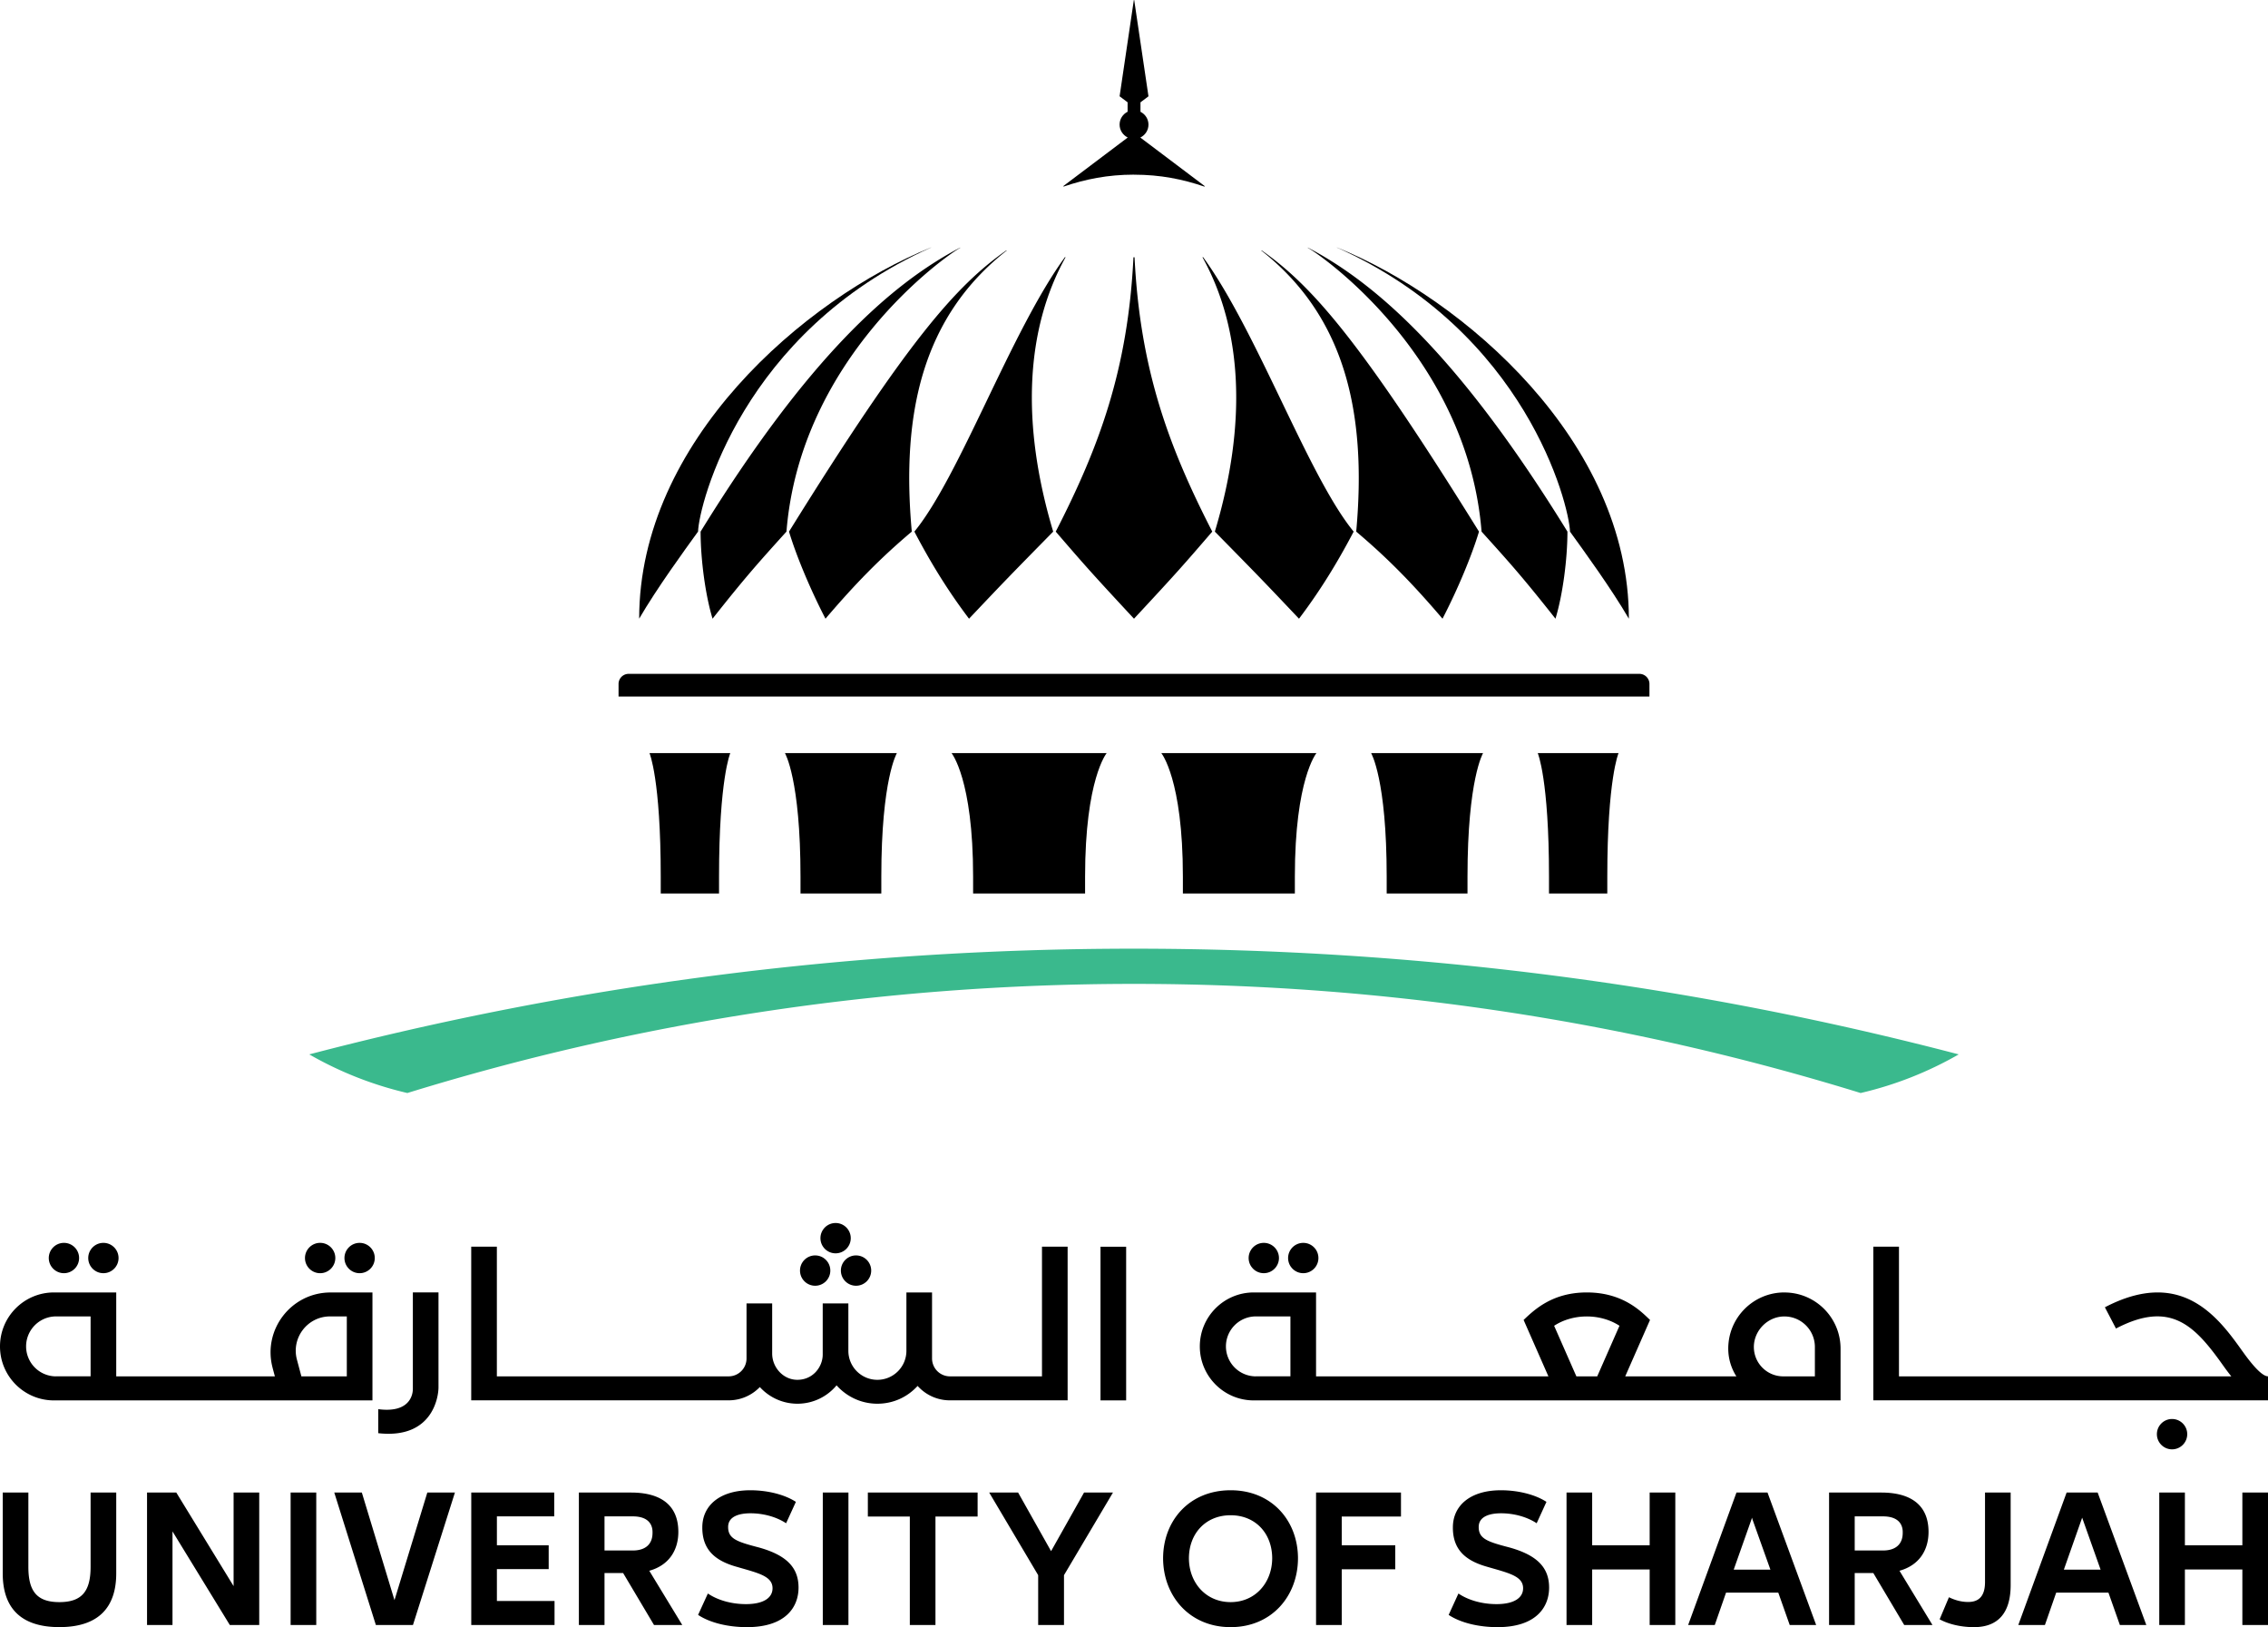 <svg id="Layer_2" data-name="Layer 2" xmlns="http://www.w3.org/2000/svg" viewBox="0 0 623.62 447.29">
    <defs>
        <style>
            .cls-1{fill:currentColor;stroke-width:0}
        </style>
    </defs>
    <g id="Brandmark">
        <path d="M311.81 260.79c-78.36 0-154.36 10.11-226.77 29.06a99.277 99.277 0 0 0 26.97 10.62c63.15-19.49 130.25-30 199.8-30s136.66 10.5 199.8 30c9.6-2.23 18.66-5.85 26.97-10.62-72.41-18.95-148.41-29.06-226.77-29.06Z" style="fill:#3ab98d;stroke-width:0"/>
        <path class="cls-1" d="M24.91 430.72c0 6.6-2.29 9.7-8.58 9.7s-8.53-3.1-8.53-9.7v-20.43H.75v22.23c0 9.16 4.62 14.77 15.58 14.77s15.63-5.61 15.63-14.77v-22.23h-7.05v20.43ZM64.23 436.02l-15.76-25.73h-8.04v36.42h7v-25.73l15.76 25.73h8.09v-36.42h-7.05v25.73zM79.91 410.3h7.05v36.41h-7.05zM108.47 439.88l-8.98-29.59h-7.58l11.44 36.42h10.2l11.54-36.42h-7.59l-9.03 29.59zM136.63 431.35h14.24v-6.55h-14.24v-7.95h15.76v-6.56h-22.81v36.42h22.9v-6.6h-15.85v-8.76zM186.52 421.12c0-7.73-5.31-10.82-12.98-10.82h-14.37v36.41h7.05v-14.28h5.12l8.49 14.28h7.77l-9.07-14.91c5.34-1.48 7.99-5.57 7.99-10.69Zm-12.53 5.11h-7.77v-9.38h7.77c5.68 0 5.43 3.93 5.43 4.53 0 3.19-2.02 4.85-5.43 4.85ZM208.61 425.38c-6.05-1.57-8.4-2.4-8.4-5.61 0-2.98 3.17-3.77 6.15-3.77 3.55 0 7.14.99 9.79 2.74l2.69-5.88c-3.1-2.02-7.81-3.19-12.53-3.19-8.26 0-13.16 4.08-13.2 10.15-.05 6.3 3.63 9.27 9.52 10.91 5.83 1.7 9.79 2.52 9.79 5.88 0 2.65-2.51 4.36-7.32 4.36-3.95 0-7.77-1.08-10.46-2.92l-2.69 5.88c3.23 2.16 8.22 3.37 13.43 3.37 10.6 0 14.19-5.48 14.19-10.87s-3.14-8.89-10.96-11.05ZM226.24 410.3h7.05v36.41h-7.05zM238.63 416.9h11.54v29.81h7.05V416.9h11.59v-6.61h-30.18v6.61zM298.08 410.29l-9.07 16.12-9.07-16.12h-7.95l13.47 22.72v13.7h7.1v-13.7l13.47-22.72h-7.95zM338.38 409.67c-11.36 0-18.57 8.36-18.57 18.74.05 10.33 7.25 18.89 18.57 18.89s18.48-8.56 18.52-18.89c0-10.37-7.21-18.74-18.52-18.74Zm0 30.75c-6.78 0-11.43-5.29-11.47-12.02 0-6.83 4.6-11.86 11.47-11.86s11.43 5.04 11.43 11.86c-.05 6.74-4.69 12.02-11.43 12.02ZM385.22 416.9v-6.61h-23.35v36.42h7.06V431.4h14.72v-6.6h-14.72v-7.9h16.29zM414.99 425.38c-6.05-1.57-8.4-2.4-8.4-5.61 0-2.98 3.17-3.77 6.15-3.77 3.55 0 7.14.99 9.79 2.74l2.69-5.88c-3.1-2.02-7.81-3.19-12.53-3.19-8.26 0-13.16 4.08-13.2 10.15-.05 6.3 3.63 9.27 9.52 10.91 5.83 1.7 9.79 2.52 9.79 5.88 0 2.65-2.51 4.36-7.32 4.36-3.95 0-7.77-1.08-10.46-2.92l-2.69 5.88c3.23 2.16 8.22 3.37 13.43 3.37 10.6 0 14.19-5.48 14.19-10.87s-3.14-8.89-10.96-11.05ZM453.6 424.8h-15.81v-14.51h-7.05v36.42h7.05v-15.27h15.81v15.27h7.05v-36.42h-7.05v14.51zM477.47 410.29l-13.29 36.42h7.32l3.1-8.89h14.37l3.14 8.89h7.27L486 410.29h-8.53Zm-.76 21.2 4.89-13.83.13-.45.13.45 4.94 13.83h-10.1ZM545.81 434.9c0 4-1.8 5.48-4.62 5.48-1.89 0-3.64-.49-5.3-1.3l-2.56 6.06c1.98 1.12 5.39 2.16 9.43 2.16 6.6 0 10.1-3.86 10.1-11.59V410.3h-7.05v24.61ZM568.25 410.29l-13.29 36.42h7.32l3.1-8.89h14.37l3.14 8.89h7.27l-13.38-36.42h-8.53Zm-.76 21.2 5.03-14.28 5.07 14.28h-10.1ZM616.57 410.29v14.51h-15.8v-14.51h-7.05v36.42h7.05v-15.27h15.8v15.27h7.05v-36.42h-7.05zM530.28 421.12c0-7.73-5.31-10.82-12.98-10.82h-14.37v36.41h7.05v-14.28h5.12l8.49 14.28h7.77l-9.07-14.91c5.34-1.48 7.99-5.57 7.99-10.69Zm-12.53 5.11h-7.77v-9.38h7.77c5.68 0 5.43 3.93 5.43 4.53 0 3.19-2.02 4.85-5.43 4.85ZM490.65 355.29c-8.53 0-15.44 6.91-15.44 15.44 0 2.81.83 5.42 2.23 7.63h-30.56l6.82-15.51c-2.42-2.29-7.39-7.56-17.38-7.56-9.42 0-14.38 4.71-17.38 7.56l6.82 15.51h-63.89v-23.07h-17.12c-8.19 0-14.84 6.64-14.84 14.84s6.64 14.84 14.84 14.84h161.34v-14.23c0-8.53-6.91-15.44-15.44-15.44ZM345.2 378.36a8.241 8.241 0 0 1 0-16.48h9.62v16.47h-9.62Zm82.14-13.91c2.52-1.65 5.68-2.56 8.98-2.56s6.46.92 8.98 2.56l-6.12 13.91h-5.73l-6.12-13.91Zm71.7 13.91h-8.71c-4.46 0-8.08-3.62-8.08-8.08s3.76-8.39 8.39-8.39 8.39 3.76 8.39 8.39v8.08ZM597.24 390.08c-2.3 0-4.17 1.87-4.17 4.17s1.87 4.17 4.17 4.17 4.17-1.87 4.17-4.17-1.87-4.17-4.17-4.17Z"/>
        <circle class="cls-1" cx="28.43" cy="345.83" r="4.17"/>
        <path class="cls-1" d="M17.58 350c2.3 0 4.17-1.87 4.17-4.17s-1.87-4.17-4.17-4.17-4.17 1.87-4.17 4.17 1.87 4.17 4.17 4.17Z"/>
        <circle class="cls-1" cx="358.35" cy="345.83" r="4.17"/>
        <path class="cls-1" d="M347.5 350c2.3 0 4.17-1.87 4.17-4.17s-1.87-4.17-4.17-4.17-4.17 1.87-4.17 4.17 1.87 4.17 4.17 4.17Z"/>
        <circle class="cls-1" cx="98.88" cy="345.83" r="4.17"/>
        <path class="cls-1" d="M88.03 350c2.3 0 4.17-1.87 4.17-4.17s-1.87-4.17-4.17-4.17-4.17 1.87-4.17 4.17 1.87 4.17 4.17 4.17ZM286.54 378.36H261.2a4.93 4.93 0 0 1-4.92-4.92v-18.15h-7.05v16.04c0 4.4-3.57 7.98-7.98 7.98s-7.98-3.57-7.98-7.98v-13.02h-7.05v14.04c0 3.47-2.8 7.14-7.29 6.95-3.65-.16-6.61-3.42-6.61-7.24v-13.75h-7.05v15.13a4.93 4.93 0 0 1-4.92 4.92h-63.73v-35.65h-7.05v42.24h70.78c3.37 0 6.41-1.4 8.58-3.65 2.56 2.81 6.24 4.58 10.34 4.58 4.33 0 8.2-1.97 10.76-5.05 2.75 3.09 6.75 5.05 11.21 5.05s8.33-1.89 11.07-4.89c2.19 2.43 5.35 3.96 8.87 3.96h32.38v-42.24h-7.05v35.65ZM302.6 342.72h7.05v42.24h-7.05z"/>
        <circle class="cls-1" cx="229.76" cy="340.37" r="4.17"/>
        <circle class="cls-1" cx="235.38" cy="349.28" r="4.17"/>
        <circle class="cls-1" cx="224.14" cy="349.28" r="4.17"/>
        <path class="cls-1" d="m74.95 376.01.63 2.35H31.96v-23.07H14.84C6.65 355.29 0 361.93 0 370.13s6.64 14.84 14.84 14.84h87.57V355.3H90.88c-10.82 0-18.71 10.27-15.92 20.72Zm-59.66 2.35a8.241 8.241 0 0 1 0-16.48h9.62v16.47h-9.62Zm80.07 0H82.87l-1.23-4.62c-1.59-5.98 2.92-11.86 9.11-11.86h4.61v16.47ZM616.64 371.52c-6.68-9.4-16.78-23.16-37.87-12.15l3.05 5.84c15.06-7.87 21.7-.75 29.44 10.13a62.31 62.31 0 0 0 2.27 3.02h-91.38v-35.65h-7.05v42.24h108.52v-6.6c-1.72 0-4.64-3.54-6.98-6.84ZM113.52 355.29v26.53c0 .71-.14 6.78-9.52 5.56v6.6c14.86 1.67 16.57-9.85 16.57-12.61v-26.09h-7.05ZM453.54 188.02a2.78 2.78 0 0 0-2.78-2.78h-277.9a2.78 2.78 0 0 0-2.78 2.78v3.46h283.46v-3.46ZM292.8 70.72c-14.9 20.49-28.89 60.19-41.38 75.42 3.28 6.24 8.07 14.76 15.03 23.94 9.77-10.31 10.57-11.15 23.14-23.94-8.91-29.72-7.59-55.57 3.4-75.42-.06 0-.15-.05-.19 0ZM226.98 170.08c8.35-9.79 15.17-16.72 23.73-23.94-3-33.02 3.19-59.27 26.14-77.3h-.16c-13.84 9.74-27.07 24.71-59.74 77.3 1.97 6.55 5.76 15.69 10.03 23.94ZM192.64 146.14c0 7.51 1.28 17.35 3.29 23.94 8.9-11.26 12.27-15.04 20.32-23.94 3.83-47.76 43.68-75.77 47.83-78.05h-.12c-18.91 9.92-41.75 30.09-71.32 78.05ZM333.33 146.14c-11.92-23.24-19.85-44.46-21.37-75.42h-.3c-1.52 30.96-9.45 52.18-21.37 75.42 7.76 9 9.61 11.14 21.52 23.94 11.92-12.8 13.76-14.94 21.52-23.94ZM357.18 170.08c6.96-9.18 11.75-17.7 15.03-23.94-12.49-15.23-26.48-54.93-41.38-75.42-.04-.05-.13 0-.19 0 11 19.85 12.32 45.7 3.4 75.42 12.57 12.79 13.37 13.63 23.14 23.94ZM372.91 146.14c8.56 7.22 15.38 14.15 23.73 23.94 4.27-8.25 8.06-17.39 10.03-23.94-32.67-52.59-45.9-67.56-59.74-77.3h-.16c22.94 18.03 29.13 44.28 26.14 77.3ZM407.38 146.14c8.05 8.9 11.42 12.68 20.32 23.94 2.01-6.59 3.29-16.43 3.29-23.94-29.56-47.96-52.4-68.13-71.32-78.05h-.12c4.14 2.28 44 30.29 47.83 78.05Z"/>
        <path class="cls-1" d="M431.69 146.14c3.8 5.26 11.33 15.61 16.19 23.94 0-48.7-45.35-87.91-80.23-102.04h-.06c51.95 23.25 63.82 70.5 64.11 78.1ZM256.04 68.03h-.06c-34.88 14.14-80.23 53.35-80.23 102.04 4.85-8.33 12.38-18.68 16.19-23.94.29-7.6 12.15-54.85 64.11-78.1ZM298.36 245.63v-4.66c0-26.79 5.93-33.94 5.93-33.94h-42.65s5.93 7.15 5.93 33.94v4.66h30.78ZM356.04 245.63v-4.66c0-26.79 5.93-33.94 5.93-33.94h-42.65s5.93 7.15 5.93 33.94v4.66h30.78ZM441.95 245.63v-4.66c0-26.79 3.09-33.94 3.09-33.94h-22.21s3.09 7.15 3.09 33.94v4.66h16.03ZM197.71 245.63v-4.66c0-26.79 3.09-33.94 3.09-33.94h-22.21s3.09 7.15 3.09 33.94v4.66h16.03ZM403.51 245.63v-4.66c0-26.79 4.28-33.94 4.28-33.94h-30.78s4.28 7.15 4.28 33.94v4.66h22.21ZM242.33 245.63v-4.66c0-26.79 4.28-33.94 4.28-33.94h-30.78s4.28 7.15 4.28 33.94v4.66h22.21ZM311.81 48.02c7.3 0 13.4 1.26 19.32 3.26.04.01.09 0 .11-.04.02-.04 0-.09-.02-.11l-17.63-13.29v-.05c1.3-.65 2.2-1.98 2.2-3.53s-.9-2.88-2.2-3.53v-2.6l2.2-1.65L311.87.05s-.03-.05-.05-.05-.05.02-.06.05l-3.91 26.42 2.2 1.65v2.6c-1.3.65-2.2 1.98-2.2 3.53s.9 2.88 2.2 3.53v.05l-17.63 13.29s-.04.07-.02.11.07.06.11.04c5.9-1.99 12.01-3.26 19.32-3.26Z"/>
    </g>
</svg>
